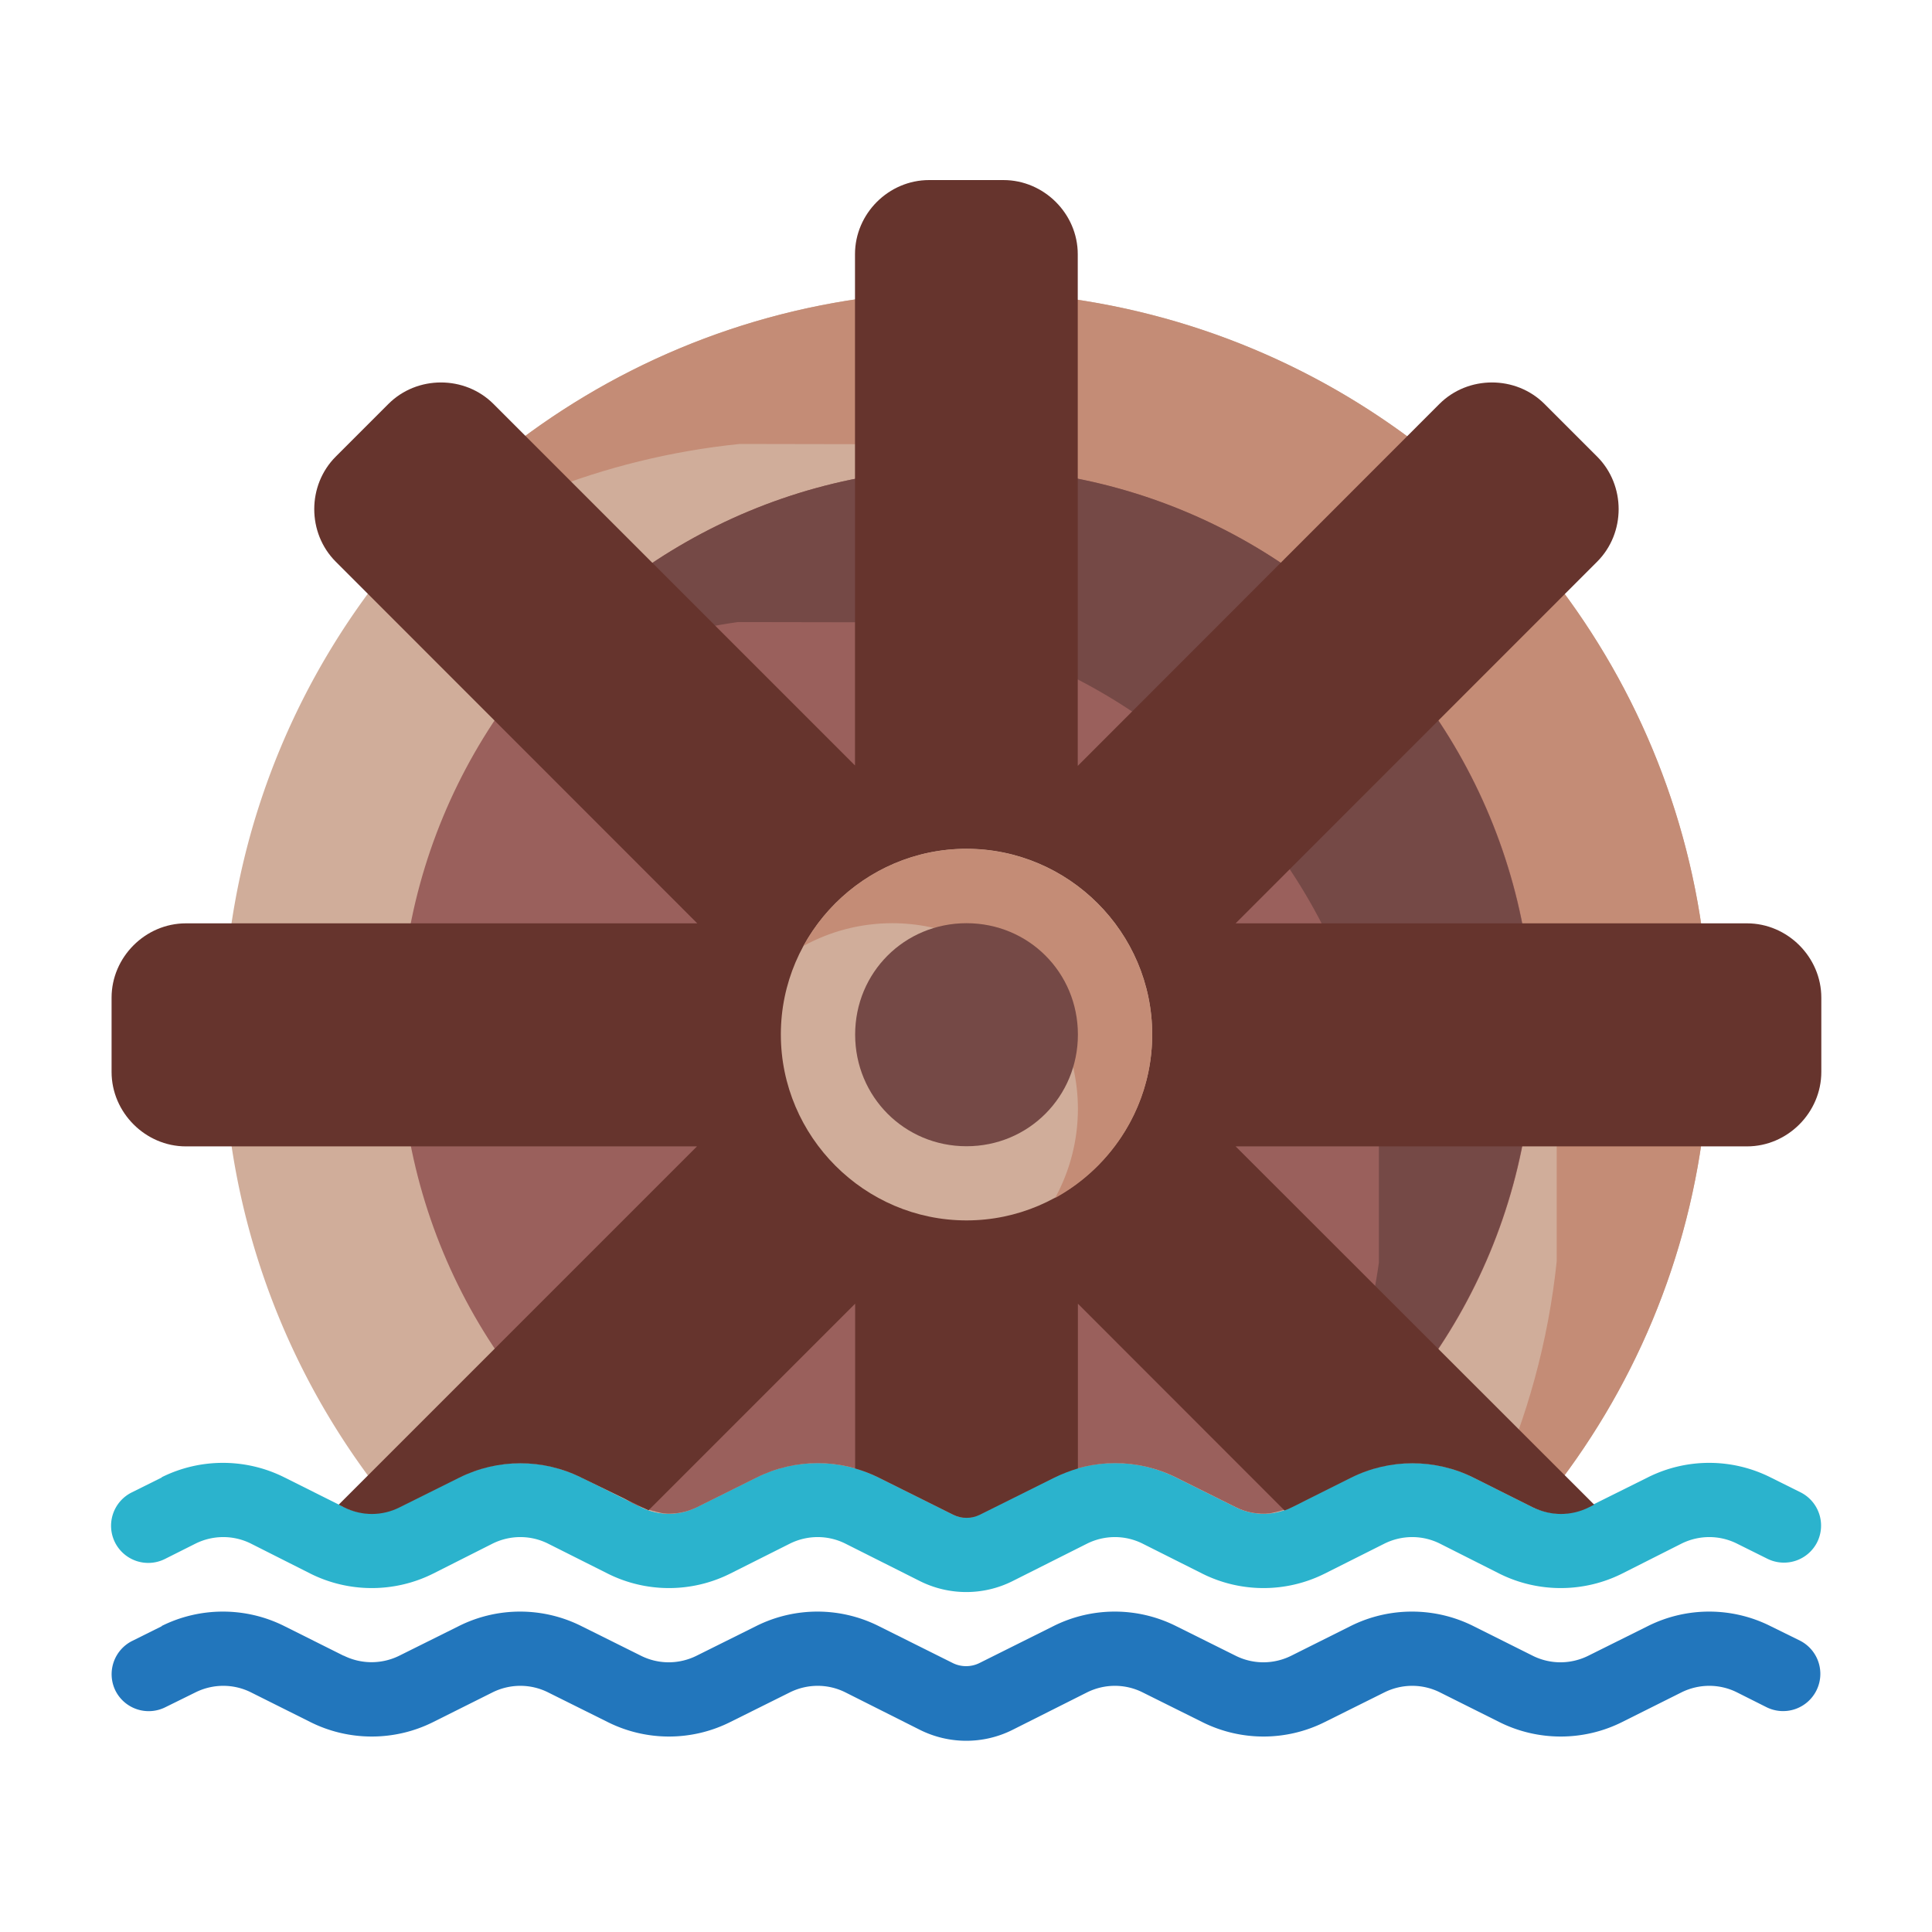 <?xml version="1.0" encoding="UTF-8" standalone="no"?>
<!-- Created with Inkscape (http://www.inkscape.org/) -->

<svg
   width="48pt"
   height="48pt"
   viewBox="0 0 16.933 16.933"
   version="1.1"
   id="svg979"
   inkscape:version="1.1 (c68e22c387, 2021-05-23)"
   sodipodi:docname="26 - Mill.svg"
   inkscape:export-filename="E:\TR Design Studio Creative\Project Design\TR Creative Design\Icon Design\Project Hiring\Icon Icons\006 - Ecology\Send\3 - Flat\26 - Mill.png"
   inkscape:export-xdpi="768"
   inkscape:export-ydpi="768"
   xmlns:inkscape="http://www.inkscape.org/namespaces/inkscape"
   xmlns:sodipodi="http://sodipodi.sourceforge.net/DTD/sodipodi-0.dtd"
   xmlns="http://www.w3.org/2000/svg"
   xmlns:svg="http://www.w3.org/2000/svg"
   xmlns:rdf="http://www.w3.org/1999/02/22-rdf-syntax-ns#"
   xmlns:cc="http://creativecommons.org/ns#"
   xmlns:dc="http://purl.org/dc/elements/1.1/">
  <defs
     id="defs973" />
  <sodipodi:namedview
     id="base"
     pagecolor="#ffffff"
     bordercolor="#666666"
     borderopacity="1.0"
     inkscape:pageopacity="0.0"
     inkscape:pageshadow="2"
     inkscape:zoom="7.6875"
     inkscape:cx="32"
     inkscape:cy="32"
     inkscape:document-units="pt"
     inkscape:current-layer="layer1"
     showgrid="false"
     units="pt"
     inkscape:window-width="1366"
     inkscape:window-height="716"
     inkscape:window-x="-8"
     inkscape:window-y="-8"
     inkscape:window-maximized="1"
     inkscape:pagecheckerboard="0"
     inkscape:snap-bbox="true"
     inkscape:snap-nodes="false"
     inkscape:bbox-nodes="true"
     showguides="false">
    <inkscape:grid
       type="xygrid"
       id="grid1526" />
    <sodipodi:guide
       position="0.97,15.963"
       orientation="56.667,0"
       id="guide1528"
       inkscape:locked="false" />
    <sodipodi:guide
       position="0.97,0.97"
       orientation="0,56.667"
       id="guide1530"
       inkscape:locked="false" />
    <sodipodi:guide
       position="15.963,0.97"
       orientation="-56.667,0"
       id="guide1532"
       inkscape:locked="false" />
    <sodipodi:guide
       position="15.963,15.963"
       orientation="0,-56.667"
       id="guide1534"
       inkscape:locked="false" />
  </sodipodi:namedview>
  <g
     inkscape:label="Layer 1"
     inkscape:groupmode="layer"
     id="layer1"
     transform="translate(0,-280.067)">
    <g
       id="g530401"
       style="display:inline;stroke-width:0.812"
       transform="matrix(1.231,0,0,1.231,27.751,-150.602)">
      <g
         id="g530385"
         style="stroke-width:0.812">
        <path
           style="color:#000000;fill:#2bb3cd;stroke-width:0.812;stroke-linecap:round;stroke-linejoin:round;-inkscape-stroke:none;paint-order:markers fill stroke"
           d="m -21.391,360.372 -0.215,0.107 a 0.265,0.265 0 0 0 -0.119,0.355 0.265,0.265 0 0 0 0.355,0.119 l 0.217,-0.109 c 0.126,-0.063 0.273,-0.063 0.398,0 l 0.422,0.213 c 0.274,0.137 0.599,0.137 0.873,0 l 0.422,-0.213 c 0.126,-0.063 0.273,-0.063 0.398,0 l 0.424,0.213 c 0.274,0.137 0.597,0.137 0.871,0 l 0.424,-0.213 c 0.126,-0.063 0.273,-0.063 0.398,0 l 0.529,0.266 c 0.208,0.104 0.453,0.104 0.66,0 l 0.529,-0.266 c 0.126,-0.063 0.273,-0.063 0.398,0 l 0.424,0.213 c 0.274,0.137 0.597,0.137 0.871,0 l 0.424,-0.213 c 0.126,-0.063 0.273,-0.063 0.398,0 l 0.422,0.213 c 0.274,0.137 0.599,0.137 0.873,0 l 0.422,-0.213 c 0.126,-0.063 0.273,-0.063 0.398,0 l 0.215,0.107 a 0.265,0.265 0 0 0 0.355,-0.119 0.265,0.265 0 0 0 -0.119,-0.354 l -0.215,-0.107 c -0.274,-0.137 -0.597,-0.137 -0.871,0 l -0.424,0.211 c -0.126,0.063 -0.273,0.063 -0.398,0 l -0.422,-0.211 c -0.274,-0.137 -0.599,-0.137 -0.873,0 l -0.422,0.211 c -0.126,0.063 -0.273,0.063 -0.398,0 l -0.424,-0.211 c -0.274,-0.137 -0.597,-0.137 -0.871,0 l -0.529,0.264 c -0.059,0.029 -0.129,0.029 -0.188,0 l -0.529,-0.264 c -0.274,-0.137 -0.597,-0.137 -0.871,0 l -0.424,0.211 c -0.126,0.063 -0.273,0.063 -0.398,0 l -0.424,-0.211 c -0.274,-0.137 -0.597,-0.137 -0.871,0 l -0.424,0.211 c -0.125,0.062 -0.271,0.062 -0.396,0 h -0.002 l -0.422,-0.211 c -0.274,-0.137 -0.599,-0.137 -0.873,0 z"
           id="path12333" />
        <path
           style="color:#000000;fill:#2276bc;fill-opacity:1;stroke-width:0.812;stroke-linecap:round;stroke-linejoin:round;-inkscape-stroke:none;paint-order:markers fill stroke"
           d="m -21.391,361.431 -0.211,0.105 a 0.265,0.265 0 0 0 -0.119,0.355 0.265,0.265 0 0 0 0.355,0.117 l 0.213,-0.105 c 0.126,-0.063 0.273,-0.063 0.398,0 l 0.422,0.211 c 0.274,0.137 0.599,0.137 0.873,0 l 0.422,-0.211 c 0.126,-0.063 0.273,-0.063 0.398,0 l 0.424,0.211 c 0.274,0.137 0.597,0.137 0.871,0 l 0.424,-0.211 c 0.126,-0.063 0.273,-0.063 0.398,0 l 0.529,0.266 c 0.208,0.104 0.453,0.104 0.66,0 l 0.529,-0.266 c 0.126,-0.063 0.273,-0.063 0.398,0 l 0.424,0.211 c 0.274,0.137 0.597,0.137 0.871,0 l 0.424,-0.211 c 0.126,-0.063 0.273,-0.063 0.398,0 l 0.422,0.211 c 0.274,0.137 0.599,0.137 0.873,0 l 0.422,-0.211 c 0.126,-0.063 0.273,-0.063 0.398,0 l 0.209,0.105 a 0.265,0.265 0 0 0 0.355,-0.119 0.265,0.265 0 0 0 -0.117,-0.355 l -0.211,-0.104 c -0.274,-0.137 -0.597,-0.137 -0.871,0 l -0.424,0.211 c -0.126,0.063 -0.273,0.063 -0.398,0 l -0.422,-0.211 c -0.274,-0.137 -0.599,-0.137 -0.873,0 l -0.422,0.211 c -0.126,0.063 -0.273,0.063 -0.398,0 l -0.424,-0.211 c -0.274,-0.137 -0.597,-0.137 -0.871,0 l -0.529,0.264 c -0.059,0.029 -0.129,0.029 -0.188,0 l -0.529,-0.264 c -0.274,-0.137 -0.597,-0.137 -0.871,0 l -0.424,0.211 c -0.126,0.063 -0.273,0.063 -0.398,0 l -0.424,-0.211 c -0.274,-0.137 -0.597,-0.137 -0.871,0 l -0.424,0.211 c -0.125,0.062 -0.271,0.062 -0.396,0 h -0.002 l -0.422,-0.211 c -0.274,-0.137 -0.599,-0.137 -0.873,0 z"
           id="path14048" />
      </g>
      <g
         id="g530018"
         style="stroke-width:0.812">
        <g
           id="g530006"
           style="stroke-width:0.812">
          <path
             id="path501036"
             style="color:#000000;fill:#d0ad9a;stroke-width:0.812;stroke-linecap:round;stroke-linejoin:round;-inkscape-stroke:none;paint-order:markers fill stroke"
             d="m -16.219,351.955 c -1.044,0.108 -1.997,0.52 -2.77,1.145 l -0.791,0.793 c -0.624,0.773 -1.036,1.726 -1.145,2.769 v 1.113 c 0.109,1.043 0.521,1.997 1.145,2.77 l 0.056,0.05 c 0.009,-0.004 0.017,-0.007 0.025,-0.011 l 0.424,-0.211 c 0.274,-0.137 0.597,-0.137 0.871,0 a 0.265,0.265 0 0 1 0.002,0 l 0.422,0.211 c 0.126,0.063 0.273,0.063 0.398,0 l 0.424,-0.211 c 0.274,-0.137 0.597,-0.137 0.871,0 l 0.53,0.264 c 0.059,0.029 0.128,0.029 0.187,0 l 0.53,-0.264 c 0.274,-0.137 0.597,-0.137 0.871,0 l 0.424,0.211 c 0.126,0.063 0.273,0.063 0.398,0 l 0.422,-0.211 c 0.274,-0.137 0.599,-0.137 0.873,0 l 0.422,0.211 c 0.007,0.004 0.015,0.006 0.022,0.009 l 0.068,-0.06 c 0.621,-0.771 1.03,-1.72 1.138,-2.758 v -1.113 c -0.109,-1.038 -0.518,-1.987 -1.138,-2.758 l -0.797,-0.8 c -0.773,-0.625 -1.728,-1.037 -2.77,-1.147 z" />
          <path
             id="path507861"
             style="color:#000000;fill:#c48c76;fill-opacity:1;stroke-width:0.812;stroke-linecap:round;stroke-linejoin:round;-inkscape-stroke:none;paint-order:markers fill stroke"
             d="m -16.219,351.955 c -1.044,0.108 -1.997,0.52 -2.77,1.145 l -0.791,0.793 c -0.039,0.048 -0.077,0.096 -0.114,0.146 0.744,-0.558 1.64,-0.925 2.616,-1.025 l 1.113,0.002 c 1.042,0.11 1.997,0.521 2.77,1.147 l 0.797,0.8 c 0.621,0.771 1.03,1.72 1.138,2.758 v 1.113 c -0.06,0.571 -0.211,1.114 -0.438,1.616 l 0.268,0.134 c 0.007,0.004 0.015,0.006 0.022,0.009 l 0.068,-0.06 c 0.621,-0.771 1.03,-1.72 1.138,-2.758 v -1.113 c -0.109,-1.038 -0.518,-1.987 -1.138,-2.758 l -0.797,-0.8 c -0.773,-0.625 -1.728,-1.037 -2.77,-1.147 z" />
          <path
             id="path501044"
             style="color:#000000;fill:#9a605c;stroke-width:0.812;stroke-linecap:round;stroke-linejoin:round;-inkscape-stroke:none;paint-order:markers fill stroke"
             d="m -16.231,353.224 c -0.683,0.096 -1.312,0.365 -1.84,0.758 l -0.821,0.816 c -0.398,0.531 -0.669,1.165 -0.765,1.854 v 1.133 c 0.097,0.689 0.367,1.322 0.765,1.853 l 0.789,0.878 c 0.081,0.06 0.177,0.089 0.282,0.112 0.082,0.008 0.164,-0.007 0.24,-0.044 l 0.424,-0.211 c 0.274,-0.137 0.597,-0.137 0.871,0 l 0.53,0.264 c 0.059,0.029 0.128,0.029 0.187,0 l 0.53,-0.264 c 0.274,-0.137 0.597,-0.137 0.871,0 l 0.424,0.211 c 0.075,0.038 0.159,0.052 0.24,0.044 0.111,-0.022 0.204,-0.055 0.29,-0.12 l 0.781,-0.866 c 0.4,-0.532 0.671,-1.167 0.767,-1.857 v -1.131 c -0.097,-0.69 -0.368,-1.326 -0.767,-1.857 l -0.805,-0.805 c -0.527,-0.397 -1.156,-0.667 -1.84,-0.766 z"
             sodipodi:nodetypes="ccccccccccccccccccccccccc" />
          <path
             id="path509312"
             style="color:#000000;fill:#754946;fill-opacity:1;stroke-width:0.812;stroke-linecap:round;stroke-linejoin:round;-inkscape-stroke:none;paint-order:markers fill stroke"
             d="m -16.231,353.224 c -0.683,0.096 -1.312,0.365 -1.84,0.758 l -0.821,0.816 c -0.036,0.048 -0.071,0.097 -0.105,0.147 0.499,-0.342 1.08,-0.575 1.707,-0.663 l 1.152,0.002 c 0.684,0.099 1.312,0.369 1.84,0.766 l 0.805,0.805 c 0.4,0.532 0.671,1.167 0.767,1.857 v 1.131 c -0.088,0.626 -0.319,1.206 -0.659,1.705 0.049,-0.034 0.098,-0.068 0.145,-0.104 l 0.805,-0.803 c 0.4,-0.532 0.671,-1.167 0.767,-1.857 v -1.131 c -0.097,-0.69 -0.368,-1.326 -0.767,-1.857 l -0.805,-0.805 c -0.527,-0.397 -1.156,-0.667 -1.84,-0.766 z" />
          <path
             id="path501052"
             style="color:#000000;fill:#66342d;stroke-width:0.812;stroke-linecap:round;stroke-linejoin:round;-inkscape-stroke:none;paint-order:markers fill stroke"
             d="m -17.926,360.606 1.471,-1.471 v 1.173 c 0.058,0.017 0.115,0.038 0.17,0.066 l 0.53,0.264 c 0.059,0.029 0.128,0.029 0.187,0 l 0.53,-0.264 c 0.055,-0.027 0.112,-0.049 0.169,-0.066 v -1.173 l 1.471,1.472 c 0.018,-0.006 0.035,-0.013 0.052,-0.022 l 0.422,-0.211 c 0.274,-0.137 0.599,-0.137 0.873,0 l 0.422,0.211 c 0.126,0.063 0.273,0.063 0.398,0 l 0.038,-0.019 -2.553,-2.551 h 3.641 c 0.289,0 0.529,-0.241 0.529,-0.53 v -0.529 c 0,-0.289 -0.241,-0.529 -0.529,-0.529 h -3.641 l 2.574,-2.575 c 0.204,-0.204 0.204,-0.544 0,-0.748 l -0.375,-0.375 c -0.204,-0.204 -0.544,-0.204 -0.748,0 l -2.575,2.577 v -3.643 c 0,-0.289 -0.241,-0.528 -0.529,-0.528 h -0.529 c -0.289,0 -0.528,0.239 -0.528,0.528 v 3.64 l -2.574,-2.574 c -0.204,-0.204 -0.544,-0.204 -0.748,0 l -0.375,0.375 c -0.204,0.204 -0.204,0.544 0,0.748 l 2.574,2.575 h -3.641 c -0.289,0 -0.529,0.241 -0.529,0.529 v 0.529 c 0,0.289 0.241,0.53 0.529,0.53 h 3.639 l -2.551,2.551 0.038,0.019 c 0.126,0.063 0.271,0.063 0.396,0 l 0.424,-0.211 c 0.274,-0.137 0.597,-0.137 0.871,0 z"
             sodipodi:nodetypes="cccccccccccccccccssssccssccssssccccccssssccccccc" />
        </g>
        <g
           id="g529999"
           style="stroke-width:0.812">
          <path
             style="color:#000000;fill:#d0ad9a;stroke-width:0.812;stroke-linecap:round;stroke-linejoin:round;-inkscape-stroke:none;paint-order:markers fill stroke"
             d="m -15.662,355.896 c -0.727,0 -1.322,0.595 -1.322,1.322 0,0.727 0.595,1.324 1.322,1.324 0.727,0 1.322,-0.597 1.322,-1.324 0,-0.727 -0.595,-1.322 -1.322,-1.322 z"
             id="path501124" />
          <path
             id="path521025"
             style="color:#000000;fill:#c48c76;fill-opacity:1;stroke-width:0.812;stroke-linecap:round;stroke-linejoin:round;-inkscape-stroke:none;paint-order:markers fill stroke"
             d="m -15.696,355.897 c -0.485,0.012 -0.907,0.289 -1.127,0.691 0.188,-0.103 0.403,-0.162 0.632,-0.162 0.727,0 1.322,0.594 1.322,1.322 0,0.229 -0.059,0.445 -0.162,0.634 0.411,-0.225 0.691,-0.663 0.691,-1.163 0,-0.727 -0.595,-1.322 -1.322,-1.322 -0.011,0 -0.023,-2.9e-4 -0.034,0 z" />
          <path
             style="color:#000000;fill:#754946;fill-opacity:1;stroke-width:0.812;stroke-linecap:round;stroke-linejoin:round;-inkscape-stroke:none;paint-order:markers fill stroke"
             d="m -15.662,356.426 c 0.442,0 0.793,0.351 0.793,0.793 0,0.442 -0.351,0.795 -0.793,0.795 -0.442,0 -0.793,-0.353 -0.793,-0.795 0,-0.442 0.351,-0.793 0.793,-0.793 z"
             id="path501154" />
        </g>
      </g>
    </g>
  </g>
</svg>

